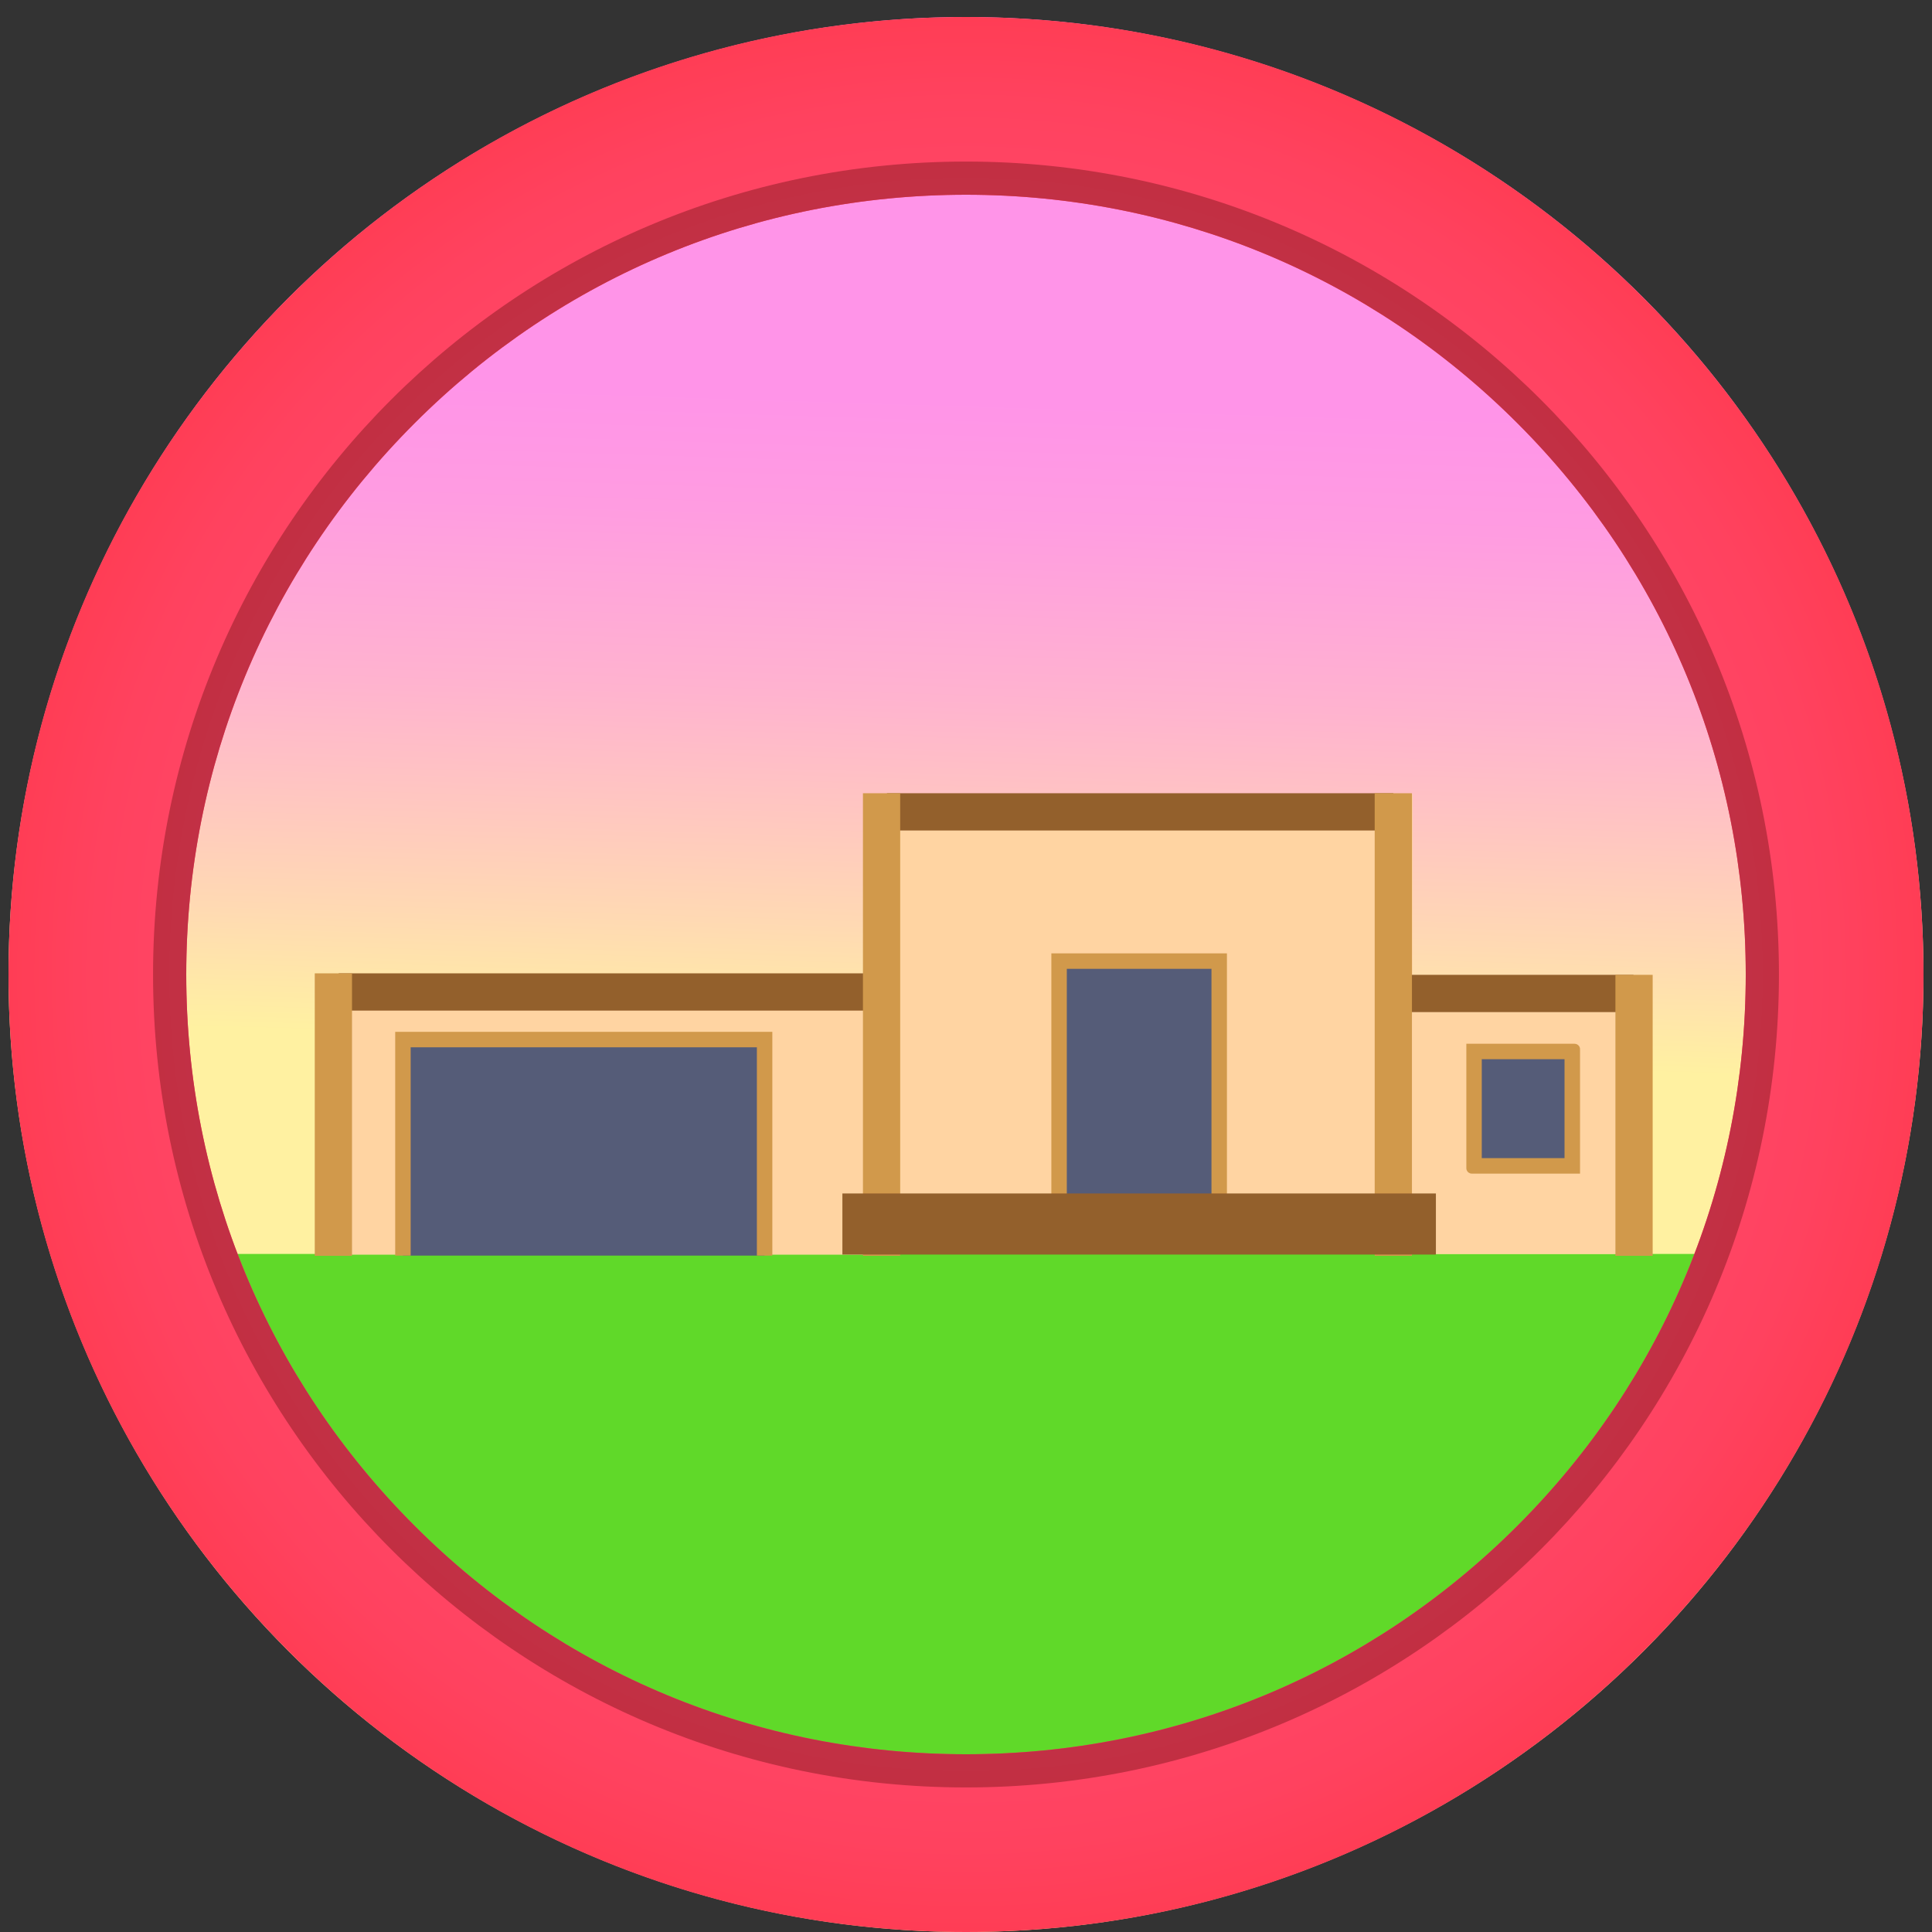 <?xml version="1.0" encoding="UTF-8"?><svg id="Capa_1" xmlns="http://www.w3.org/2000/svg" xmlns:xlink="http://www.w3.org/1999/xlink" viewBox="0 0 500 500"><rect x="0" y="0" width="500" height="500" fill="#333333" stroke="none"/><defs><linearGradient id="Degradado_sin_nombre_314" x1="249.37" y1="272.25" x2="254.68" y2="103.44" gradientUnits="userSpaceOnUse"><stop offset="0" stop-color="#fff1a1"/><stop offset=".19" stop-color="#ffd9b3"/><stop offset=".54" stop-color="#ffb3cf"/><stop offset=".82" stop-color="#ff9ce1"/><stop offset="1" stop-color="#ff94e8"/></linearGradient><linearGradient id="Degradado_sin_nombre_18" x1="256.03" y1="279.36" x2="256.03" y2="91.23" gradientUnits="userSpaceOnUse"><stop offset="0" stop-color="#60d929"/><stop offset="1" stop-color="#039c17"/></linearGradient><radialGradient id="Degradado_sin_nombre_15" cx="250" cy="252.2" fx="250" fy="252.2" r="247.8" gradientUnits="userSpaceOnUse"><stop offset=".54" stop-color="#ff496b"/><stop offset=".76" stop-color="#ff4768"/><stop offset=".91" stop-color="#ff425f"/><stop offset="1" stop-color="#ff3d55"/></radialGradient><radialGradient id="Degradado_sin_nombre_14" cx="250" cy="252.2" fx="250" fy="252.2" r="210.39" gradientUnits="userSpaceOnUse"><stop offset=".54" stop-color="#c23751"/><stop offset=".8" stop-color="#c2354e"/><stop offset=".96" stop-color="#c23045"/><stop offset="1" stop-color="#c22f42"/></radialGradient></defs><circle cx="250" cy="252.2" r="247.8" style="fill:url(#Degradado_sin_nombre_314);"/><path d="M89.38,391.73c5,4,8,10,13,15,61,63,153,77,232,51,61-19,96-76,133-128,1.3-1.71,2.52-3.45,3.7-5.21H40.98c10.99,25.3,26.87,47.47,48.41,67.21Z" style="fill:url(#Degradado_sin_nombre_18);"/><path d="M250,50.4c53.9,0,104.58,20.99,142.69,59.11,38.12,38.11,59.11,88.79,59.11,142.69s-20.99,104.58-59.11,142.69c-38.11,38.11-88.79,59.11-142.69,59.11s-104.58-20.99-142.69-59.11c-38.12-38.11-59.11-88.79-59.11-142.69s20.99-104.58,59.11-142.69c38.11-38.11,88.79-59.11,142.69-59.11m0-46C113.14,4.4,2.2,115.34,2.2,252.2s110.94,247.8,247.8,247.8,247.8-110.94,247.8-247.8S386.86,4.4,250,4.4h0Z" style="fill:url(#Degradado_sin_nombre_15);"/><path d="M250,50.4c53.9,0,104.58,20.99,142.69,59.11,38.12,38.11,59.11,88.79,59.11,142.69s-20.99,104.58-59.11,142.69c-38.11,38.11-88.79,59.11-142.69,59.11s-104.58-20.99-142.69-59.11c-38.12-38.11-59.11-88.79-59.11-142.69s20.99-104.58,59.11-142.69c38.11-38.11,88.79-59.11,142.69-59.11m0-8.59c-116.2,0-210.39,94.2-210.39,210.39s94.2,210.39,210.39,210.39,210.39-94.2,210.39-210.39S366.2,41.81,250,41.81h0Z" style="fill:url(#Degradado_sin_nombre_14);"/><g><rect x="81.73" y="253.5" width="147.86" height="71.21" style="fill:#ffd4a2;"/><g><rect x="104.28" y="269.04" width="93.6" height="55.91" style="fill:#555c78;"/><polygon points="106.28 324.95 106.28 271.04 195.88 271.04 195.88 324.95 199.88 324.95 199.88 267.04 102.28 267.04 102.28 324.95 106.28 324.95" style="fill:#d1994b;"/></g><polygon points="427.47 324.53 358.77 324.53 358.4 252.29 427.1 252.29 427.47 324.53" style="fill:#ffd4a2;"/><g><rect x="381.48" y="272.12" width="25.42" height="29.6" style="fill:#555c78;"/><path d="M404.9,274.12v25.6h-21.42v-25.6h21.42m2.61-4h-28.02v20.12h0v12.09c0,.29,.09,.56,.24,.78,.1,.15,.23,.28,.38,.38,.22,.15,.49,.24,.78,.24h28.02v-32.21h0c0-.58-.35-1.07-.85-1.28-.17-.07-.35-.11-.54-.11h0Z" style="fill:#d1994b;"/></g><rect x="223.54" y="205.65" width="142.02" height="118.75" style="fill:#ffd4a2;"/><g><rect x="274.09" y="248.73" width="41.44" height="63.25" style="fill:#555c78;"/><path d="M313.53,250.73v59.25h-37.44v-59.25h37.44m4-4h-45.44v67.25h45.44v-67.25h0Z" style="fill:#d1994b;"/></g></g><g><rect x="87.66" y="251.9" width="140.49" height="9.64" style="fill:#93602c;"/><rect x="360.59" y="252.29" width="62.15" height="9.64" style="fill:#93602c;"/><rect x="229.54" y="205.29" width="131.05" height="9.64" style="fill:#93602c;"/><rect x="223.33" y="205.29" width="9.64" height="119.71" style="fill:#d1994b;"/><rect x="81.46" y="251.9" width="9.64" height="73.1" style="fill:#d1994b;"/><rect x="355.77" y="205.29" width="9.64" height="119.71" style="fill:#d1994b;"/><rect x="418.07" y="252.29" width="9.64" height="72.71" style="fill:#d1994b;"/></g><rect x="218.01" y="308.87" width="153.6" height="15.81" style="fill:#93602c;"/></svg>
